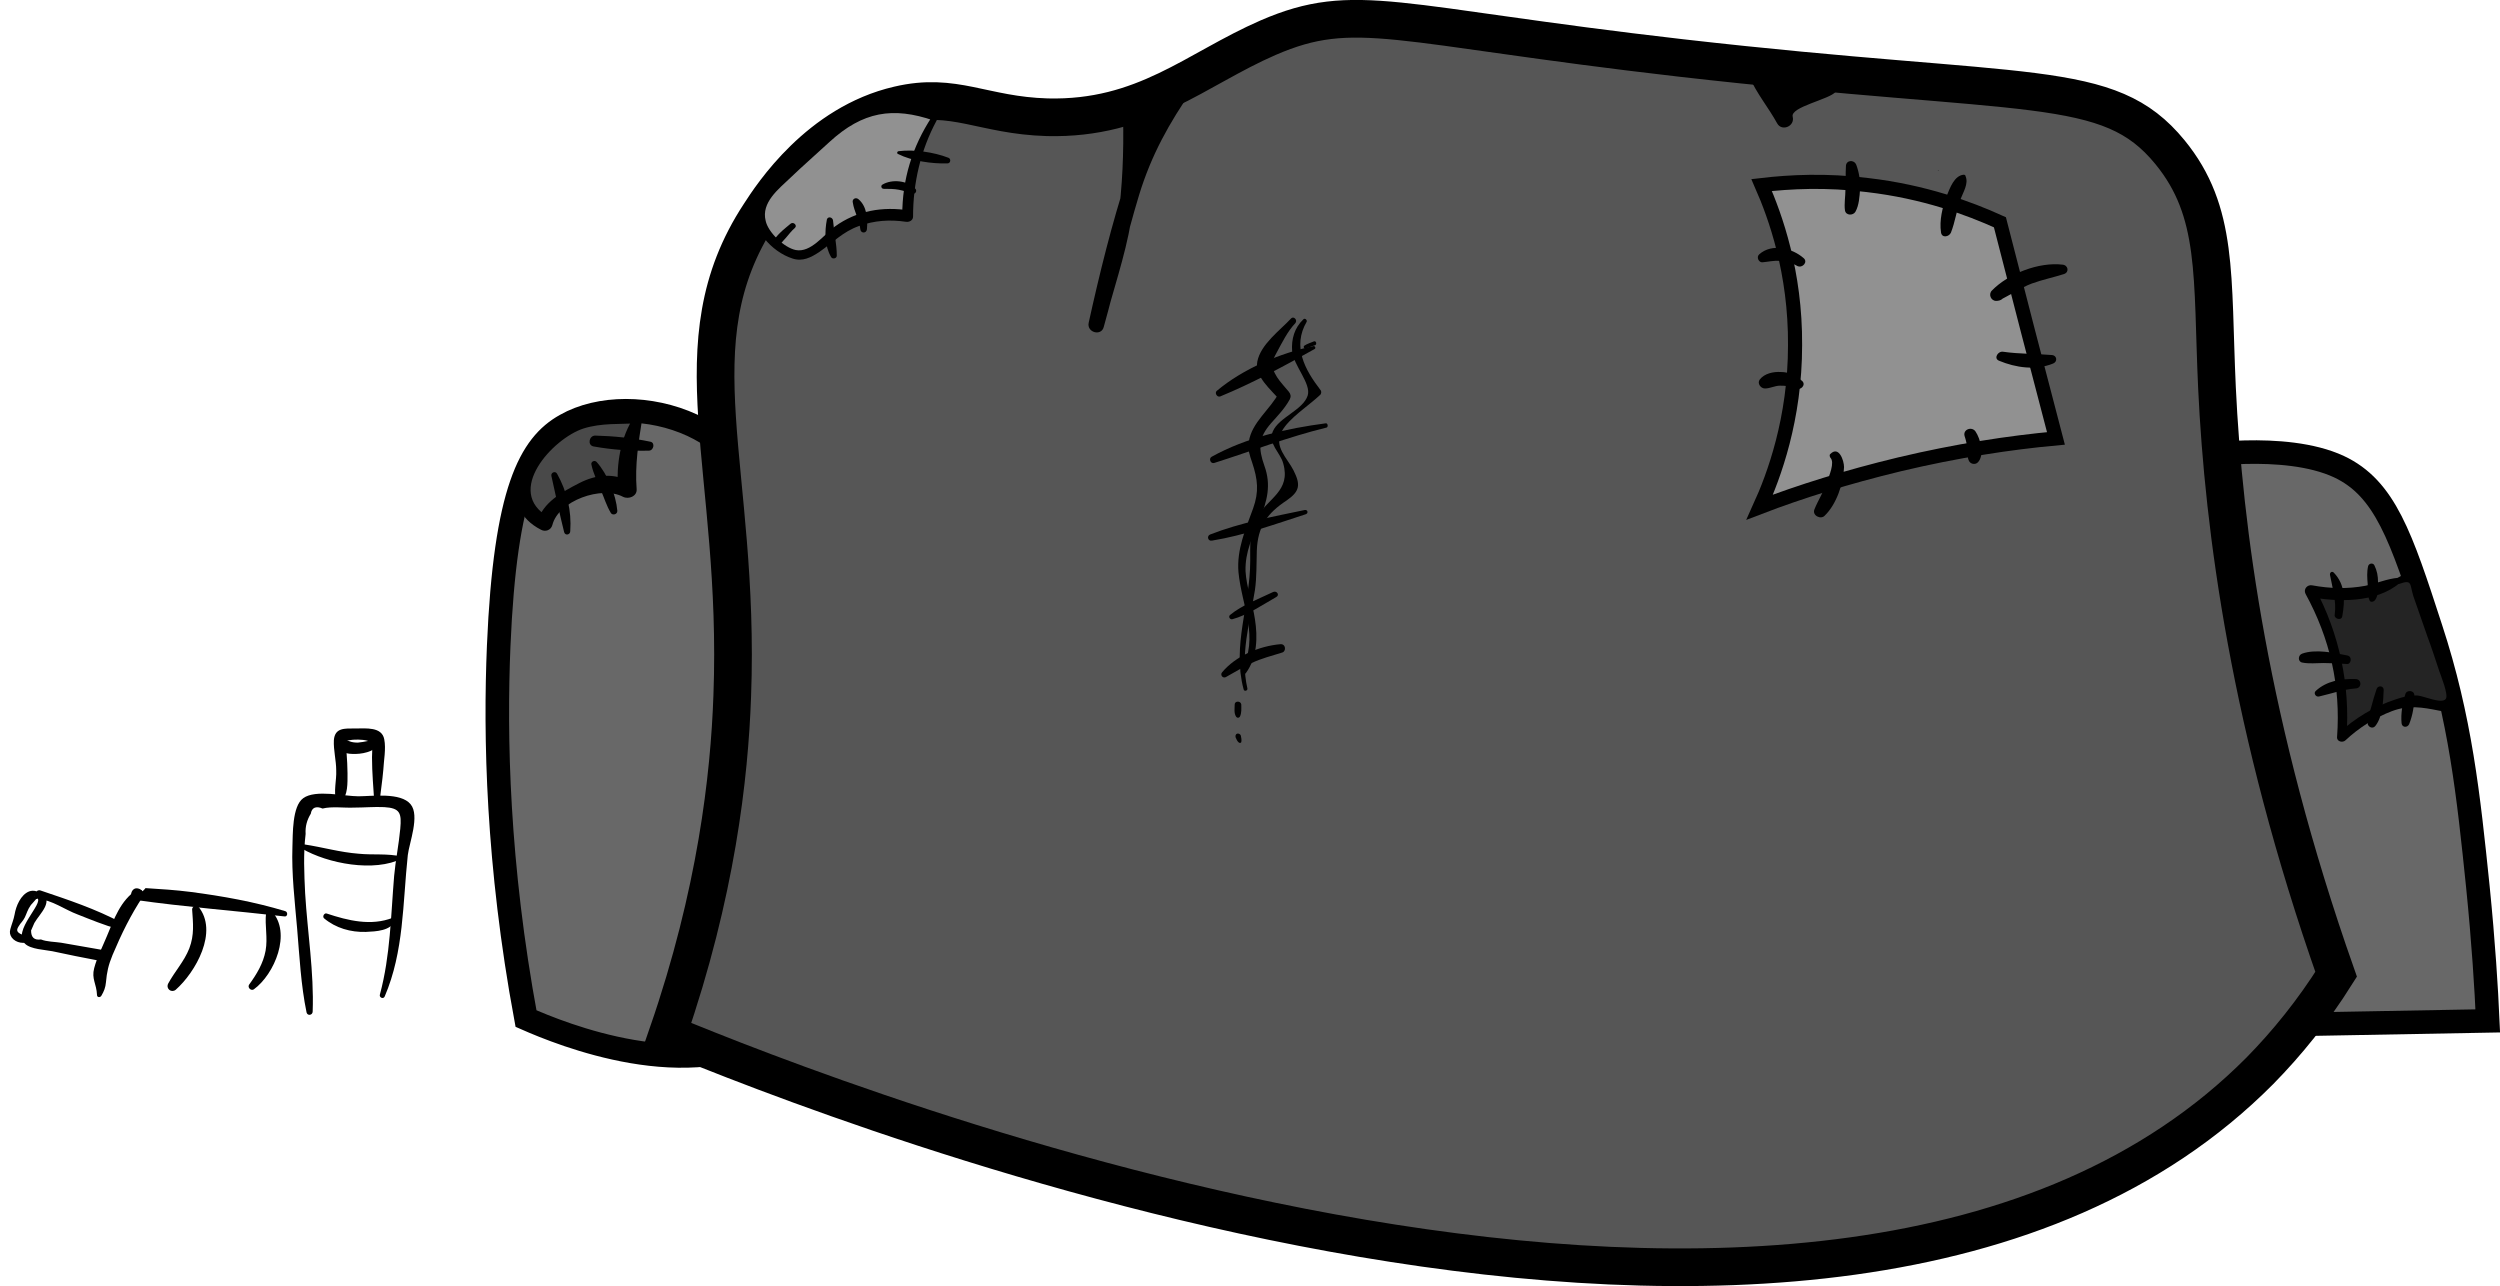 <?xml version="1.0" encoding="utf-8"?>
<!-- Generator: Adobe Illustrator 24.1.3, SVG Export Plug-In . SVG Version: 6.00 Build 0)  -->
<svg version="1.1" id="Ebene_1" xmlns="http://www.w3.org/2000/svg" xmlns:xlink="http://www.w3.org/1999/xlink" x="0px" y="0px"
	 viewBox="0 0 530.9 273.1" style="enable-background:new 0 0 530.9 273.1;" xml:space="preserve">
<style type="text/css">
	.st0{fill:#00B7D9;}
	.st1{fill:none;stroke:#000000;stroke-width:2;stroke-miterlimit:10;}
	.st2{stroke:#000000;stroke-width:6;stroke-miterlimit:10;}
	.st3{fill:#232323;}
	.st4{opacity:0.65;}
	.st5{fill:#6D6D6D;}
	.st6{fill:#00B7D9;stroke:#000000;stroke-width:7;stroke-miterlimit:10;}
	.st7{stroke:#000000;stroke-width:2;stroke-miterlimit:10;}
	.st8{fill:none;stroke:#000000;stroke-miterlimit:10;}
	.st9{fill:#C1C1C1;stroke:#000000;stroke-width:10;stroke-miterlimit:10;}
	.st10{fill:none;stroke:#000000;stroke-width:5;stroke-linecap:round;stroke-miterlimit:10;}
	.st11{fill:#686868;stroke:#000000;stroke-width:5;stroke-miterlimit:10;}
	.st12{fill:#565656;stroke:#000000;stroke-width:8;stroke-miterlimit:10;}
	.st13{fill:#919191;stroke:#000000;stroke-width:3;stroke-miterlimit:10;}
	.st14{fill:#494949;}
	.st15{fill:#242424;}
	.st16{fill:#919191;}
	.st17{fill:url(#SVGID_1_);}
	.st18{fill:#FFFFFF;}
	.st19{fill:#2E2E2E;}
	.st20{fill:#313131;}
	.st21{fill:#00B7D9;stroke:#333333;stroke-width:5;stroke-miterlimit:10;}
	.st22{fill:#00B7D9;stroke:#333333;stroke-width:3;stroke-miterlimit:10;}
	.st23{fill:#262626;}
	.st24{fill:#212121;}
	.st25{fill:#00B7D9;stroke:#000000;stroke-width:3;stroke-miterlimit:10;}
	.st26{fill:#3D3D3D;stroke:#000000;stroke-width:6;stroke-miterlimit:10;}
	.st27{fill:#00B7D9;stroke:#000000;stroke-width:2;stroke-miterlimit:10;}
	.st28{fill:#FFFFFF;stroke:#000000;stroke-miterlimit:10;}
	.st29{fill:#464943;stroke:#000000;stroke-miterlimit:10;}
	.st30{stroke:#000000;stroke-width:3;stroke-miterlimit:10;}
	.st31{fill:#BFBFBF;stroke:#000000;stroke-width:2;stroke-miterlimit:10;}
	.st32{fill:#242423;stroke:#000000;stroke-width:2;stroke-miterlimit:10;}
	.st33{fill:#A1C0FF;}
	.st34{fill:#646363;}
	.st35{fill:#00B7D9;stroke:#000000;stroke-width:6;stroke-miterlimit:10;}
	.st36{fill:#757575;}
</style>
<g>
	<g>
		<path class="st11" d="M468.2,217.9c20-0.4,40.1-0.7,60.1-1.1c-0.3-6.8-0.9-16.6-2.1-28.5c-2-19.4-3.7-35.7-10-54.9
			c-6.3-19.4-9.7-29.7-19.5-34.3c-11.6-5.4-31.1-2.1-31.1-2.1c0,0,0,0,0,0c0,0,0,0,0,0L468.2,217.9z"/>
		<path class="st11" d="M161.2,103.5c-1.5-2.7-5.8-9.3-14.2-13.2c-8.9-4.1-19.7-4.1-26.9,0c-7.5,4.2-12.8,13.8-14.2,46.9
			c-0.8,19.1-0.3,46.2,5.8,79.1c7.5,3.3,34.9,14.5,53.3,2.6C188.1,203.9,194,153.7,161.2,103.5z"/>
		<path class="st12" d="M496.1,206.9c-18.5-52.5-23.9-95-25.3-124.5c-1.1-23.8,0.4-37.4-10-50.1c-13.1-16-29.6-11.5-103.9-20
			C296,5.3,287.8,0,269.3,8c-15.4,6.7-26.3,17.4-46.9,16.9c-13.7-0.4-19.7-5.4-31.6-2.6c-16.9,3.9-26.8,19-29.5,23.2
			c-18.1,27.6-4,53.8-5.8,102.3c-0.6,17.1-3.4,41.9-13.7,71.7c33.7,13.9,247.2,99.4,338.1,7.9C485.7,221.5,491.2,214.7,496.1,206.9z
			"/>
	</g>
	<g>
		<path class="st13" d="M424.7,47.2c-6.6-3-16.1-6.5-28.1-7.9c-8.8-1.1-16.5-0.7-22.5,0c2.9,6.6,7.2,18.5,7.1,34
			c0,15.7-4.5,27.8-7.5,34.4c8.6-3.3,18.5-6.4,29.7-9.1c12.2-2.9,23.4-4.6,33.2-5.5C432.6,77.8,428.6,62.5,424.7,47.2z"/>
		<g>
			<g>
				<path d="M411.6,36.2c0.1,0,0.1-0.1,0-0.1C411.5,36.1,411.5,36.2,411.6,36.2L411.6,36.2z"/>
			</g>
		</g>
		<g>
			<g>
				<path d="M417,37.1c-2,0.2-2.9,2.8-3.6,4.5c-0.9,2.4-1.6,5.2-1.2,7.8c0.2,1.2,1.7,0.9,2.1,0c0.9-2.3,1.2-4.7,2-7
					c0.6-1.6,1.8-3.4,1.1-5C417.4,37.2,417.2,37.1,417,37.1L417,37.1z"/>
			</g>
		</g>
		<g>
			<g>
				<path d="M392,35.3c-0.1,1.6,0,3.3-0.1,4.9c0,1.5-0.3,3.1-0.1,4.5c0.2,1.1,1.7,1.1,2.2,0.3c0.8-1.4,0.9-3.3,1-4.8
					c0.1-1.7-0.2-3.6-0.8-5.2C393.7,33.8,392,34,392,35.3L392,35.3z"/>
			</g>
		</g>
		<g>
			<g>
				<path d="M383,54.8c-2.4-2.1-6.7-3.2-9.4-0.8c-0.7,0.6-0.1,1.8,0.7,1.7c1.2-0.1,2.3-0.4,3.6-0.3c1.4,0.1,2.6,0.4,3.8,1.1
					C382.8,57,384,55.6,383,54.8L383,54.8z"/>
			</g>
		</g>
		<g>
			<g>
				<path d="M382.7,80.9c-1.3-1.1-2.7-1.9-4.5-1.9c-1.6-0.1-3.5,0.3-4.5,1.6c-0.6,0.8,0.2,1.9,1.1,1.9c1.1,0,2.1-0.6,3.2-0.6
					c1.1,0,2.4,0.1,3.4,0.6C382.4,83,383.6,81.7,382.7,80.9L382.7,80.9z"/>
			</g>
		</g>
		<g>
			<g>
				<path d="M388.7,97.2c1,1-0.3,3.9-0.7,5.1c-0.7,2.1-1.9,3.9-2.7,5.9c-0.5,1.3,1.4,2.2,2.2,1.3c2.5-2.4,4-6.9,4.1-10.3
					c0-1.4-1.1-4.6-2.9-2.8C388.5,96.5,388.5,96.9,388.7,97.2L388.7,97.2z"/>
			</g>
		</g>
		<g>
			<g>
				<path d="M424.6,61.6c0.1,0,0.2,0,0.4,0.1c-0.1,0.7-0.2,1.4-0.3,2c2.3-1.1,4.4-2.6,6.8-3.5c2.2-0.8,4.6-1.3,6.8-2
					c1.2-0.4,0.9-1.9-0.3-2c-5-0.6-11.5,1.9-15,5.5c-0.8,0.8-0.2,2.2,0.9,2.2c1,0,1.8-0.5,1.8-1.6C425.8,61.6,425.2,61.3,424.6,61.6
					L424.6,61.6z"/>
			</g>
		</g>
		<g>
			<g>
				<path d="M424.5,76.6c3.6,1.5,7.8,2.1,11.5,0.6c1-0.4,0.8-1.7-0.2-1.8c-3.5-0.3-6.9-0.2-10.4-0.7
					C424.3,74.5,423.3,76.1,424.5,76.6L424.5,76.6z"/>
			</g>
		</g>
		<g>
			<g>
				<path d="M417.2,92.6c0.3,0.9,0.5,1.8,0.6,2.7c0.1,0.9-0.1,1.9,0.4,2.7c0.4,0.6,1.3,0.7,1.8,0.2c1.5-1.5,0.6-5-0.5-6.6
					C418.7,90.5,416.8,91.2,417.2,92.6L417.2,92.6z"/>
			</g>
		</g>
		<g>
			<g>
				<path d="M252.2,17.6c-7.1,3.9-10.4,12.5-12.8,19.8c-3.3,10.1-5.9,20.7-8.2,31.1c-0.5,2.1,2.7,3,3.2,0.9
					c1.9-7.6,4.5-14.8,5.8-22.5c1.2-7.2,1.7-14.5,1.6-21.8c0-2.1-3.3-2.1-3.3,0c0.3,14-1,30.1-7.2,43c1,0.4,2,0.9,3.1,1.3
					c2.6-9.3,4.7-18.8,7.5-28c2.6-8.5,6.4-15.3,11.4-22.5C253.8,18,252.8,17.2,252.2,17.6L252.2,17.6z"/>
			</g>
		</g>
		<g>
			<g>
				<path d="M244.3,21.1c-1.5,1-1.9,2.9-2.6,4.5c-0.6,1.5-1.6,3.5-0.7,5c0.2,0.3,0.6,0.5,1,0.4c1.6-0.5,2.1-2.4,2.6-3.9
					c0.6-1.7,1.5-3.6,1-5.4C245.5,21.1,244.8,20.8,244.3,21.1L244.3,21.1z"/>
			</g>
		</g>
		<g>
			<path class="st14" d="M135.5,88.7c-0.8,1.9-1.6,4.4-2.1,7.5s-0.4,5.7-0.2,7.8c-1.8-1.2-4.1-1.4-6.2-1c-2.1,0.4-4.1,1.5-6,2.5
				c-2.4,1.3-5,3-5.3,5.7c-1.2-0.6-2.9-1.6-3.9-3.5c-2.5-4.7,1.4-11,3.8-13.7C122.4,86.4,134.3,88.5,135.5,88.7z"/>
			<g>
				<path d="M134.8,88.3c-3.1,4.6-3.9,10.2-3.6,15.7c1-0.5,1.9-1.1,2.9-1.6c-3.7-2-7.4-1.7-11.1,0.2c-3.7,1.9-7.7,4.1-8.9,8.2
					c0.8-0.3,1.6-0.6,2.4-1c-9.5-5.4,0.9-16.7,7.4-18.8c3.8-1.2,7.8-0.9,11.7-1.1c1.5,0,1.6-1.9,0.3-2.4c-6-2.5-14.6-0.7-19.6,3.4
					c-6.6,5.4-10.7,16.9-1.4,21.6c0.9,0.5,2.1,0.1,2.4-1c1.3-5.2,10.5-8.4,15-6c1.2,0.6,3-0.1,2.9-1.6c-0.4-5.1,0.4-10.1,1.2-15.1
					C136.3,88.1,135.3,87.6,134.8,88.3z"/>
			</g>
		</g>
		<g>
			<g>
				<path d="M126,94.8c3.9,0.7,7.9,1,11.8,0.9c1,0,1.4-1.7,0.3-1.9c-3.8-0.8-7.8-1.2-11.7-1.3C125.1,92.5,124.7,94.5,126,94.8
					L126,94.8z"/>
			</g>
		</g>
		<g>
			<g>
				<path d="M125.6,98.7c0.4,1.9,1.3,3.6,2,5.4c0.7,1.6,1.2,3.3,2.1,4.8c0.3,0.6,1.4,0.4,1.4-0.4c-0.3-3.5-2.1-7.8-4.4-10.4
					C126.2,97.6,125.4,98.1,125.6,98.7L125.6,98.7z"/>
			</g>
		</g>
		<g>
			<g>
				<path d="M117.1,101.1c0.9,4,1.7,7.9,2.7,11.9c0.2,0.8,1.3,0.6,1.3-0.2c0.3-4.4-0.7-8.4-2.8-12.2
					C117.9,99.9,116.9,100.4,117.1,101.1L117.1,101.1z"/>
			</g>
		</g>
		<g>
			<path class="st15" d="M509.3,123.3c-2,0.9-5.1,2.2-9.1,2.7c-2.1,0.3-5.5,0.4-9.5-0.5c5.3,9.3,7.6,20.3,6.7,31
				c3.7-3.5,8.3-6.1,13.3-7.4c0.9-0.2,1.7-0.4,2.6-0.3c4.1,0.4,5.7,1.9,6.7,1.3c1.6-1-0.8-7.6-4.3-17.7c-1.6-4.5-2.8-8.2-3.6-10.3
				C511.4,122.3,510.5,122.8,509.3,123.3z"/>
			<g>
				<path d="M509.3,122.7c-2.4,0.2-4.6,1.2-7,1.7c-3.8,0.7-7.5,0.6-11.3-0.1c-1-0.2-1.9,0.8-1.4,1.8c5.2,9.5,7.5,19.6,6.7,30.4
					c-0.1,1,1.2,1.3,1.8,0.7c2.9-2.7,6.2-4.8,9.9-6.2c3.5-1.3,6.4-0.8,9.9-0.1c1.9,0.4,3,0.3,3.5-1.6c0.9-3-1.6-7.9-2.5-10.7
					c-1.9-5.6-3.7-11.3-5.9-16.8c-0.2-0.5-0.9-1-1.4-0.6c-0.8,0.6-1.7,1.1-2.6,1.6c-0.6,0.4-0.2,1.5,0.5,1.2c2.8-1,2.2,0,3,2.6
					c1,2.9,2,5.7,3,8.6c0.9,2.4,1.7,4.9,2.5,7.3c0.3,0.9,2,5,1.4,5.9c-0.8,1.2-4.7-0.6-6-0.7c-1.6-0.1-3.1,0.3-4.6,0.8
					c-4.6,1.5-8.7,4-12.3,7.3c0.6,0.2,1.2,0.5,1.8,0.7c0.8-11-1.5-21.9-6.7-31.6c-0.5,0.6-0.9,1.2-1.4,1.8c6,1.2,14.4,1.4,19.4-2.9
					C510.1,123.4,509.8,122.7,509.3,122.7z"/>
			</g>
		</g>
		<g>
			<g>
				<path d="M504.4,127.4c0.7-1,0.6-2.5,0.6-3.7c0-1.4-0.2-2.5-0.8-3.7c-0.3-0.5-1.1-0.4-1.3,0.2c-0.3,1.3-0.2,2.5-0.1,3.8
					c0.1,1.2-0.1,2.4,0.4,3.5C503.4,128,504.1,127.8,504.4,127.4L504.4,127.4z"/>
			</g>
		</g>
		<g>
			<g>
				<path d="M497.4,130.9c0.6-3.4,0.7-6.7-1.8-9.3c-0.4-0.4-0.9,0-0.8,0.5c0.5,2.7,1.4,5.6,1,8.4
					C495.6,131.4,497.2,131.9,497.4,130.9L497.4,130.9z"/>
			</g>
		</g>
		<g>
			<g>
				<path d="M498.5,139.2c-2.9-0.6-6.8-1.4-9.6-0.4c-0.9,0.3-1,1.7,0,1.9c1.5,0.3,3,0.1,4.5,0.1c1.6,0,3.3,0.1,4.9,0.2
					C499.3,141.2,499.6,139.4,498.5,139.2L498.5,139.2z"/>
			</g>
		</g>
		<g>
			<g>
				<path d="M500.2,144.2c-3-0.1-6.1,0.4-8.4,2.5c-0.6,0.5,0,1.4,0.7,1.2c2.6-0.6,5.1-1.5,7.7-1.7
					C501.6,146.2,501.6,144.2,500.2,144.2L500.2,144.2z"/>
			</g>
		</g>
		<g>
			<g>
				<path d="M504.7,146.3c-0.4,1.2-0.8,2.5-1.1,3.7c-0.3,1.1-0.8,2.3-0.8,3.6c0,0.7,1,1.3,1.6,0.6c1.6-2,1.7-5.3,1.8-7.7
					C506.2,145.6,505,145.5,504.7,146.3L504.7,146.3z"/>
			</g>
		</g>
		<g>
			<g>
				<path d="M510.8,147.4c-0.6,2-1,4.1-0.8,6.2c0.1,0.9,1.2,1,1.6,0.2c0.8-2,1.1-4,1.1-6.1C512.8,146.6,511.1,146.4,510.8,147.4
					L510.8,147.4z"/>
			</g>
		</g>
		<g>
			<g>
				<path d="M274.2,67.6c-2.3,2.5-6.5,5.5-7.2,9.2c-0.6,3.2,3,6,4.8,8.2c-0.1-0.5-0.1-1.1-0.2-1.6c-1.8,3.5-5.8,6.3-6.4,10.4
					c-0.3,1.6,0.2,2.9,0.7,4.4c1.2,3.6,1.5,6.2,0.2,9.8c-1.6,4.4-3.5,8.7-3.1,13.5c0.7,7.3,4.5,13.9,0.6,20.8
					c-0.4,0.7,0.6,1.2,1,0.6c2.4-3.3,2.5-7.6,1.9-11.4c-0.5-3.4-1.8-6.8-2-10.2c-0.1-4.2,1.5-7.2,3-11c1.6-3.9,2.5-7.3,1-11.4
					c-1.3-3.7-1.3-5.9,1.4-9c1.5-1.7,2.9-3.1,4-5.1c0.3-0.6,0.2-1.1-0.2-1.6c-0.8-1-1.8-2-2.5-3.1c-1.4-2.3-1.3-3-0.1-5.2
					c1.2-2.2,2.3-4.5,4-6.3C275.6,67.9,274.7,67.1,274.2,67.6L274.2,67.6z"/>
			</g>
		</g>
		<g>
			<g>
				<path d="M262.2,149.6c0,0.9-0.2,1.8,0.3,2.6c0.2,0.3,0.6,0.3,0.8,0c0.4-0.8,0.3-1.7,0.3-2.6
					C263.5,148.8,262.2,148.8,262.2,149.6L262.2,149.6z"/>
			</g>
		</g>
		<g>
			<g>
				<path d="M262.4,156.6c0.2,0.4,0.3,0.8,0.7,1.1c0.2,0.1,0.4,0.1,0.5-0.1c0.1-0.5,0-0.9-0.1-1.4c-0.1-0.3-0.5-0.5-0.8-0.4
					C262.4,155.9,262.3,156.3,262.4,156.6L262.4,156.6z"/>
			</g>
		</g>
		<g>
			<g>
				<path d="M276.8,67.8c-1.9,1.8-2.6,4.2-2.4,6.8c0.3,3,4.1,6.9,3.3,9.4c-1,3.1-6.1,4.6-7.4,7.6c-1.1,2.6,1.6,4.5,2.2,6.8
					c1.7,5.9-3.3,7.4-5.6,11.5c-1.6,2.9-1.4,5.9-1.4,9.2c0,9.3-3.9,18-1.4,27.3c0.1,0.5,0.9,0.3,0.8-0.2c-1.6-7,0.5-14,1.6-20.9
					c0.4-2.8,0.3-5.6,0.4-8.4c0.2-5.1,2.2-7.9,6.3-10.6c2.9-2,3-3.4,1.5-6.4c-1.3-2.6-4.3-5.1-2.5-8.3c1.5-2.8,5.8-5.5,8.1-7.7
					c0.3-0.2,0.4-0.8,0.1-1.1c-3.3-4.3-6-9.2-2.9-14.5C277.6,67.9,277.1,67.5,276.8,67.8L276.8,67.8z"/>
			</g>
		</g>
		<g>
			<g>
				<path d="M279,72.5c-0.7,0.3-1.4,0.5-2,0.9c-0.3,0.2-0.1,0.7,0.3,0.6c0.7-0.2,1.3-0.5,2-0.7C279.7,73.1,279.5,72.3,279,72.5
					L279,72.5z"/>
			</g>
		</g>
		<g>
			<g>
				<path d="M278.9,73.5c-7.1,1.5-14.9,4.8-20.5,9.5c-0.5,0.4,0,1.4,0.7,1.2c6.8-2.8,13.7-6.5,20.1-10.1
					C279.5,73.9,279.2,73.4,278.9,73.5L278.9,73.5z"/>
			</g>
		</g>
		<g>
			<g>
				<path d="M281.5,89.9c-8.3,1.1-16.8,3-24.2,7.1c-0.7,0.4-0.2,1.6,0.6,1.3c7.9-2.5,15.6-5.5,23.8-7.5
					C282.1,90.7,282,89.8,281.5,89.9L281.5,89.9z"/>
			</g>
		</g>
		<g>
			<g>
				<path d="M277.1,108.3c-6.7,1.4-13.7,2.7-20.1,5.2c-0.8,0.3-0.5,1.5,0.4,1.3c6.8-1.1,13.4-3.5,19.9-5.6
					C277.9,109,277.7,108.2,277.1,108.3L277.1,108.3z"/>
			</g>
		</g>
		<g>
			<g>
				<path d="M270.4,125.7c-3.1,1.5-6.5,2.7-9.2,4.9c-0.4,0.4,0,1,0.5,0.9c3.3-0.9,6.3-3,9.3-4.7
					C271.8,126.4,271.2,125.4,270.4,125.7L270.4,125.7z"/>
			</g>
		</g>
		<g>
			<g>
				<path d="M271.9,136.8c-4.5,0.4-9.5,2.5-12.4,6c-0.4,0.5,0.1,1.3,0.8,1c1.8-1,3.6-2.1,5.5-3c2.1-1,4.2-1.5,6.4-2.2
					C273.2,138.4,273.1,136.7,271.9,136.8L271.9,136.8z"/>
			</g>
		</g>
		<g>
			<path class="st16" d="M198.4,25.1c-1.4,2.3-3.1,5.6-4.3,9.9s-1.4,8.1-1.3,10.7c-5.6-1.1-11.6,0.4-16,4c-2.3,1.9-4.5,4.4-7.4,4.5
				c-1.1-0.5-7.4-3.3-8-8.2c-0.4-3.3,2.3-5.9,7.7-10.8c7.6-7,13.8-12.7,22.2-12.1C194.4,23.3,196.9,24.3,198.4,25.1z"/>
			<g>
				<path d="M197.9,24.8c-4.2,6.4-6.3,13.3-6.3,21c0.5-0.4,1-0.7,1.5-1.1c-5.6-0.9-11.1,0-15.8,3.4c-2.4,1.8-5.1,5.6-8.3,5
					c-2.5-0.5-5.9-3.8-6.4-6.2c-1-3.9,2.8-6.8,5.2-9.1c2.7-2.6,5.6-5.1,8.4-7.7c7-6.4,13.4-7.5,22.1-4.5c0.5,0.2,0.8-0.6,0.4-0.9
					c-6.3-4-13.7-1.8-19.6,1.7c-4.5,2.7-8.2,5.9-12.1,9.5c-2.3,2.2-5.4,4.6-6.4,7.8c-1.4,4.8,3.3,9.8,7.7,11.2
					c2.1,0.7,3.9-0.2,5.7-1.4c2.9-2,5-4.3,8.4-5.5c3.3-1.2,6.6-1.4,10-0.9c0.7,0.1,1.5-0.3,1.5-1.1c0-7.1,1.6-14.1,5-20.4
					C199.3,24.7,198.3,24.1,197.9,24.8z"/>
			</g>
		</g>
		<g>
			<g>
				<path d="M190.7,32.7c3,1.5,7.2,2.1,10.5,2c0.7,0,0.8-1,0.2-1.2c-3.1-1.2-7.3-1.8-10.5-1.4C190.5,32.1,190.4,32.6,190.7,32.7
					L190.7,32.7z"/>
			</g>
		</g>
		<g>
			<g>
				<path d="M187.7,40.1c1.1,0,2.2,0,3.2,0.2c1,0.2,1.9,0.5,2.9,0.8c0.6,0.2,1-0.6,0.6-1c-1.7-1.8-5-2.1-7-0.9
					C187,39.4,187.1,40.1,187.7,40.1L187.7,40.1z"/>
			</g>
		</g>
		<g>
			<g>
				<path d="M181.1,43c0.3,2,1.4,3.7,1.6,5.7c0.1,0.9,1.3,0.9,1.4,0c0.2-2.2,0-4.9-1.8-6.4C181.7,41.8,180.9,42.3,181.1,43L181.1,43
					z"/>
			</g>
		</g>
		<g>
			<g>
				<path d="M175.6,46.6c-0.5,2.6-0.5,5.6,0.9,8c0.3,0.5,1.2,0.3,1.2-0.3c0-2.5-0.6-5-0.8-7.5C176.8,46.1,175.8,45.9,175.6,46.6
					L175.6,46.6z"/>
			</g>
		</g>
		<g>
			<g>
				<path d="M167.9,47.5c-0.7,0.6-1.5,1.2-2.2,1.9c-0.6,0.6-1.4,1.4-1.6,2.3c-0.1,0.5,0.4,1,0.9,0.7c0.7-0.4,1.3-1.3,1.9-1.9
					c0.6-0.7,1.2-1.5,1.9-2.1C169.4,47.9,168.5,47,167.9,47.5L167.9,47.5z"/>
			</g>
		</g>
		<g>
			<g>
				<path d="M371.5,16.3c1.5,3.5,4.1,6.6,5.9,9.9c1,1.8,3.8,0.6,3.3-1.4c-0.6-2.1,7.9-3.7,9.1-5.3c0.4-0.5,0.4-1.3-0.2-1.7
					c-2.7-1.5-6.1,0.6-8.6,2c-2.4,1.3-4.6,3-3.8,5.9c1.2-0.3,2.3-0.6,3.5-1c-1.5-3.8-4-8.2-8.1-9.7C372,14.9,371.2,15.6,371.5,16.3
					L371.5,16.3z"/>
			</g>
		</g>
		<g>
			<g>
				<path d="M383,17.5c-1.8,0.4-4.1,1.1-5.6,2.2c0.6,0.7,1.1,1.4,1.7,2.2c0.8-0.8,1.5-1.5,2-2.5c0.4-0.7,0.1-1.7-0.8-1.9
					c-1.2-0.3-2.5-0.2-3.8-0.5c-0.1,1-0.3,2-0.4,3c1,0.1,2-0.1,2.8-0.7c0.6-0.4,0.9-1,0.7-1.8c-0.4-2-2.8-0.7-3.9-0.5
					c-1.5,0.2-1.4,2.6,0,2.9c1.5,0.3,3.1,0.6,4.6,0.1c-0.5-0.5-1.1-1.1-1.6-1.6c-0.1,0.5-0.4,1-1,1.2c-1.7,0.5-1,3.1,0.7,2.7
					c1.8-0.5,3.8-1.7,5.4-2.8C384.7,18.8,384.2,17.2,383,17.5L383,17.5z"/>
			</g>
		</g>
	</g>
</g>
<g>
	<g>
		<g>
			<path d="M81.7,211.6c4.1-9.6,3.8-19.7,4.9-30c0.3-2.6,2.6-8.4,0.6-10.8c-2.1-2.6-8.3-1.7-11.1-1.7c-3,0-9.1-1.5-11.7,0.4
				c-2.4,1.7-2.2,7.8-2.3,10.3c-0.2,5.8,0.5,11.6,1,17.4c0.5,5.9,0.8,12,2,17.8c0.2,0.8,1.3,0.6,1.3-0.2c0.3-8.3-1.1-16.8-1.6-25.1
				c-0.2-4.2-0.4-8.4,0.1-12.6c-0.1-1.6,0.3-3,1.1-4.3c0.2-1.3,1.1-1.7,2.5-1.1c2-0.5,4.6-0.1,6.7-0.2c2.1,0,4.3-0.2,6.4-0.1
				c3.4,0.2,3.7,1.3,3.4,4.6c-0.3,3.3-1,6.7-1.3,10c-0.7,8.4-0.8,16.9-3,25.1C80.4,211.8,81.4,212.3,81.7,211.6L81.7,211.6z"/>
		</g>
	</g>
	<g>
		<g>
			<path d="M80.6,170.6c0.2-2.4,0.6-4.7,0.8-7.1c0.1-2,0.6-4.5,0.2-6.5c-0.5-2.7-3.9-2.3-6.1-2.3c-2.3,0-4.4-0.2-4.6,2.5
				c-0.1,2.1,0.5,4.3,0.5,6.4c0.1,2.1-0.6,4.4,0,6.5c0.1,0.4,0.7,0.7,1.1,0.3c1.4-1.7,1.3-4,1.3-6.2c0-1.4-0.1-2.8-0.2-4.3
				c0-0.6-0.3-1.6-0.2-2.1c0.3-1-1.1-0.2,0.7-0.6c1-0.2,2.9-0.2,3.9,0.1c1.2,0.4,0.8,0.2,1,1.3c0.1,0.7,0,1.5,0,2.2
				c0,3.3,0.3,6.5,0.5,9.8C79.5,171.3,80.6,171.3,80.6,170.6L80.6,170.6z"/>
		</g>
	</g>
	<g>
		<g>
			<path d="M85.3,181.9c-3-0.7-6.1-0.3-9.1-0.6c-4-0.3-7.7-1.4-11.7-2c-0.5-0.1-0.9,0.6-0.4,0.9c5.5,3.2,15.4,5.1,21.3,2.1
				C85.6,182.3,85.5,181.9,85.3,181.9L85.3,181.9z"/>
		</g>
	</g>
	<g>
		<g>
			<path d="M83.4,194.9c-4.6,1.8-9.5,0.6-14-0.9c-0.5-0.2-1,0.6-0.6,1c2.5,2.1,5.7,3,8.9,2.9c2.1-0.1,5.4-0.2,6.2-2.5
				C84,195.1,83.7,194.8,83.4,194.9L83.4,194.9z"/>
		</g>
	</g>
	<g>
		<g>
			<path d="M60.6,193.5c-6.6-2-13.3-3.2-20.2-4.1c-3.1-0.4-6.3-0.6-9.5-0.8c-0.2,0.3-0.5,0.5-0.7,0.8c0-0.2-0.1-0.3-0.2-0.4
				c-0.1,0-0.4-0.3-0.6-0.3c-1.6-0.5-2.2,2.2-0.7,2.4c10.5,1.5,21.1,2.3,31.6,3.5C61.1,194.8,61.2,193.7,60.6,193.5L60.6,193.5z"/>
		</g>
	</g>
	<g>
		<g>
			<path d="M29.6,190.5c0.6,0,0.6-1,0-1C29,189.5,29,190.5,29.6,190.5L29.6,190.5z"/>
		</g>
	</g>
	<g>
		<g>
			<path d="M29,189c-3.4,2.2-4.8,6.2-6.3,9.8c-0.9,2.2-2.1,4.5-2.7,6.8c-0.6,2.3,0.5,3.3,0.6,5.7c0,0.5,0.6,0.6,0.9,0.2
				c0.6-1,0.9-1.8,1-2.9c0.2-2.2,0.5-3.6,1.4-5.8c1.9-4.5,3.8-8.4,6.5-12.5C31,189.6,29.8,188.5,29,189L29,189z"/>
		</g>
	</g>
	<g>
		<g>
			<path d="M25.9,196c-5.6-3-11.4-4.9-17.3-6.9c-1-0.3-1.4,1-0.7,1.6c1.5,1.1-5.4,7-2.6,9.7c1.2,1.2,4.3,1.3,5.8,1.6
				c3.3,0.7,6.6,1.4,9.9,2c1.5,0.3,2.2-2,0.6-2.3c-2.9-0.5-5.7-1-8.6-1.5c-1.3-0.2-3.1-0.2-4.3-0.7c-1.4,0.2-2.1-0.4-2.1-1.9
				c0.2-0.5,0.5-1.1,0.7-1.6c1.2-2.1,4.4-4.7,1.2-6.7c-0.1,0.5-0.3,1.1-0.4,1.6c2.9,0.2,5.7,2.3,8.4,3.3c2.8,1.1,5.7,2.3,8.6,3.1
				C26.1,197.5,26.5,196.4,25.9,196L25.9,196z"/>
		</g>
	</g>
	<g>
		<g>
			<path d="M80,157.2c-1.3-0.1-2.6,0.4-4,0.5c-1.4,0-2-0.3-3.1-1c-0.6-0.3-1.4-0.1-1.5,0.6c-0.4,2,1.8,2.8,3.4,2.8
				c2,0.1,4.5-0.4,5.8-2C80.8,157.7,80.4,157.3,80,157.2L80,157.2z"/>
		</g>
	</g>
	<g>
		<g>
			<path d="M7.8,190.9c0.1,0,0.1,0,0.2-0.1c0.2-0.1,0.3-0.2,0.3-0.5c0.1-1.2-1.3-1.3-2.1-1c-1.8,0.7-2.8,3.1-3.1,4.9
				c-0.2,1.1-0.6,2-0.9,3.1c-0.2,0.7-0.1,1.2,0.3,1.8c0.9,1.2,2.7,1.4,3.9,0.8c0.7-0.3,0.3-1.2-0.3-1.2c-0.8-0.1-1,0-1.8-0.4
				c-1.1-0.6-0.6-1.2,0-2.1c0.5-0.6,0.9-1.1,1.2-1.9c0.4-1,0.7-1.8,1.5-2.6c0.3-0.3,1.1-1.3,1.1-1.3c-0.3,0-0.5,0-0.8,0
				c0-0.1,0-0.1,0-0.2C7.3,190.7,7.5,191,7.8,190.9L7.8,190.9z"/>
		</g>
	</g>
	<g>
		<g>
			<path d="M40.8,193.1c0.2,3,0.5,5.4-0.6,8.3c-1.1,2.8-3.1,4.9-4.5,7.5c-0.5,1.1,0.7,2,1.6,1.3c4.2-3.7,9.2-12.4,4.8-17.7
				C41.8,192,40.8,192.5,40.8,193.1L40.8,193.1z"/>
		</g>
	</g>
	<g>
		<g>
			<path d="M56.5,193.9c-0.3,2.7,0.4,5.2-0.1,8c-0.5,2.7-1.9,5-3.5,7.2c-0.4,0.6,0.4,1.4,1,1c4.4-3.2,8.1-12,3.8-16.6
				C57.2,192.9,56.6,193.3,56.5,193.9L56.5,193.9z"/>
		</g>
	</g>
</g>
</svg>
